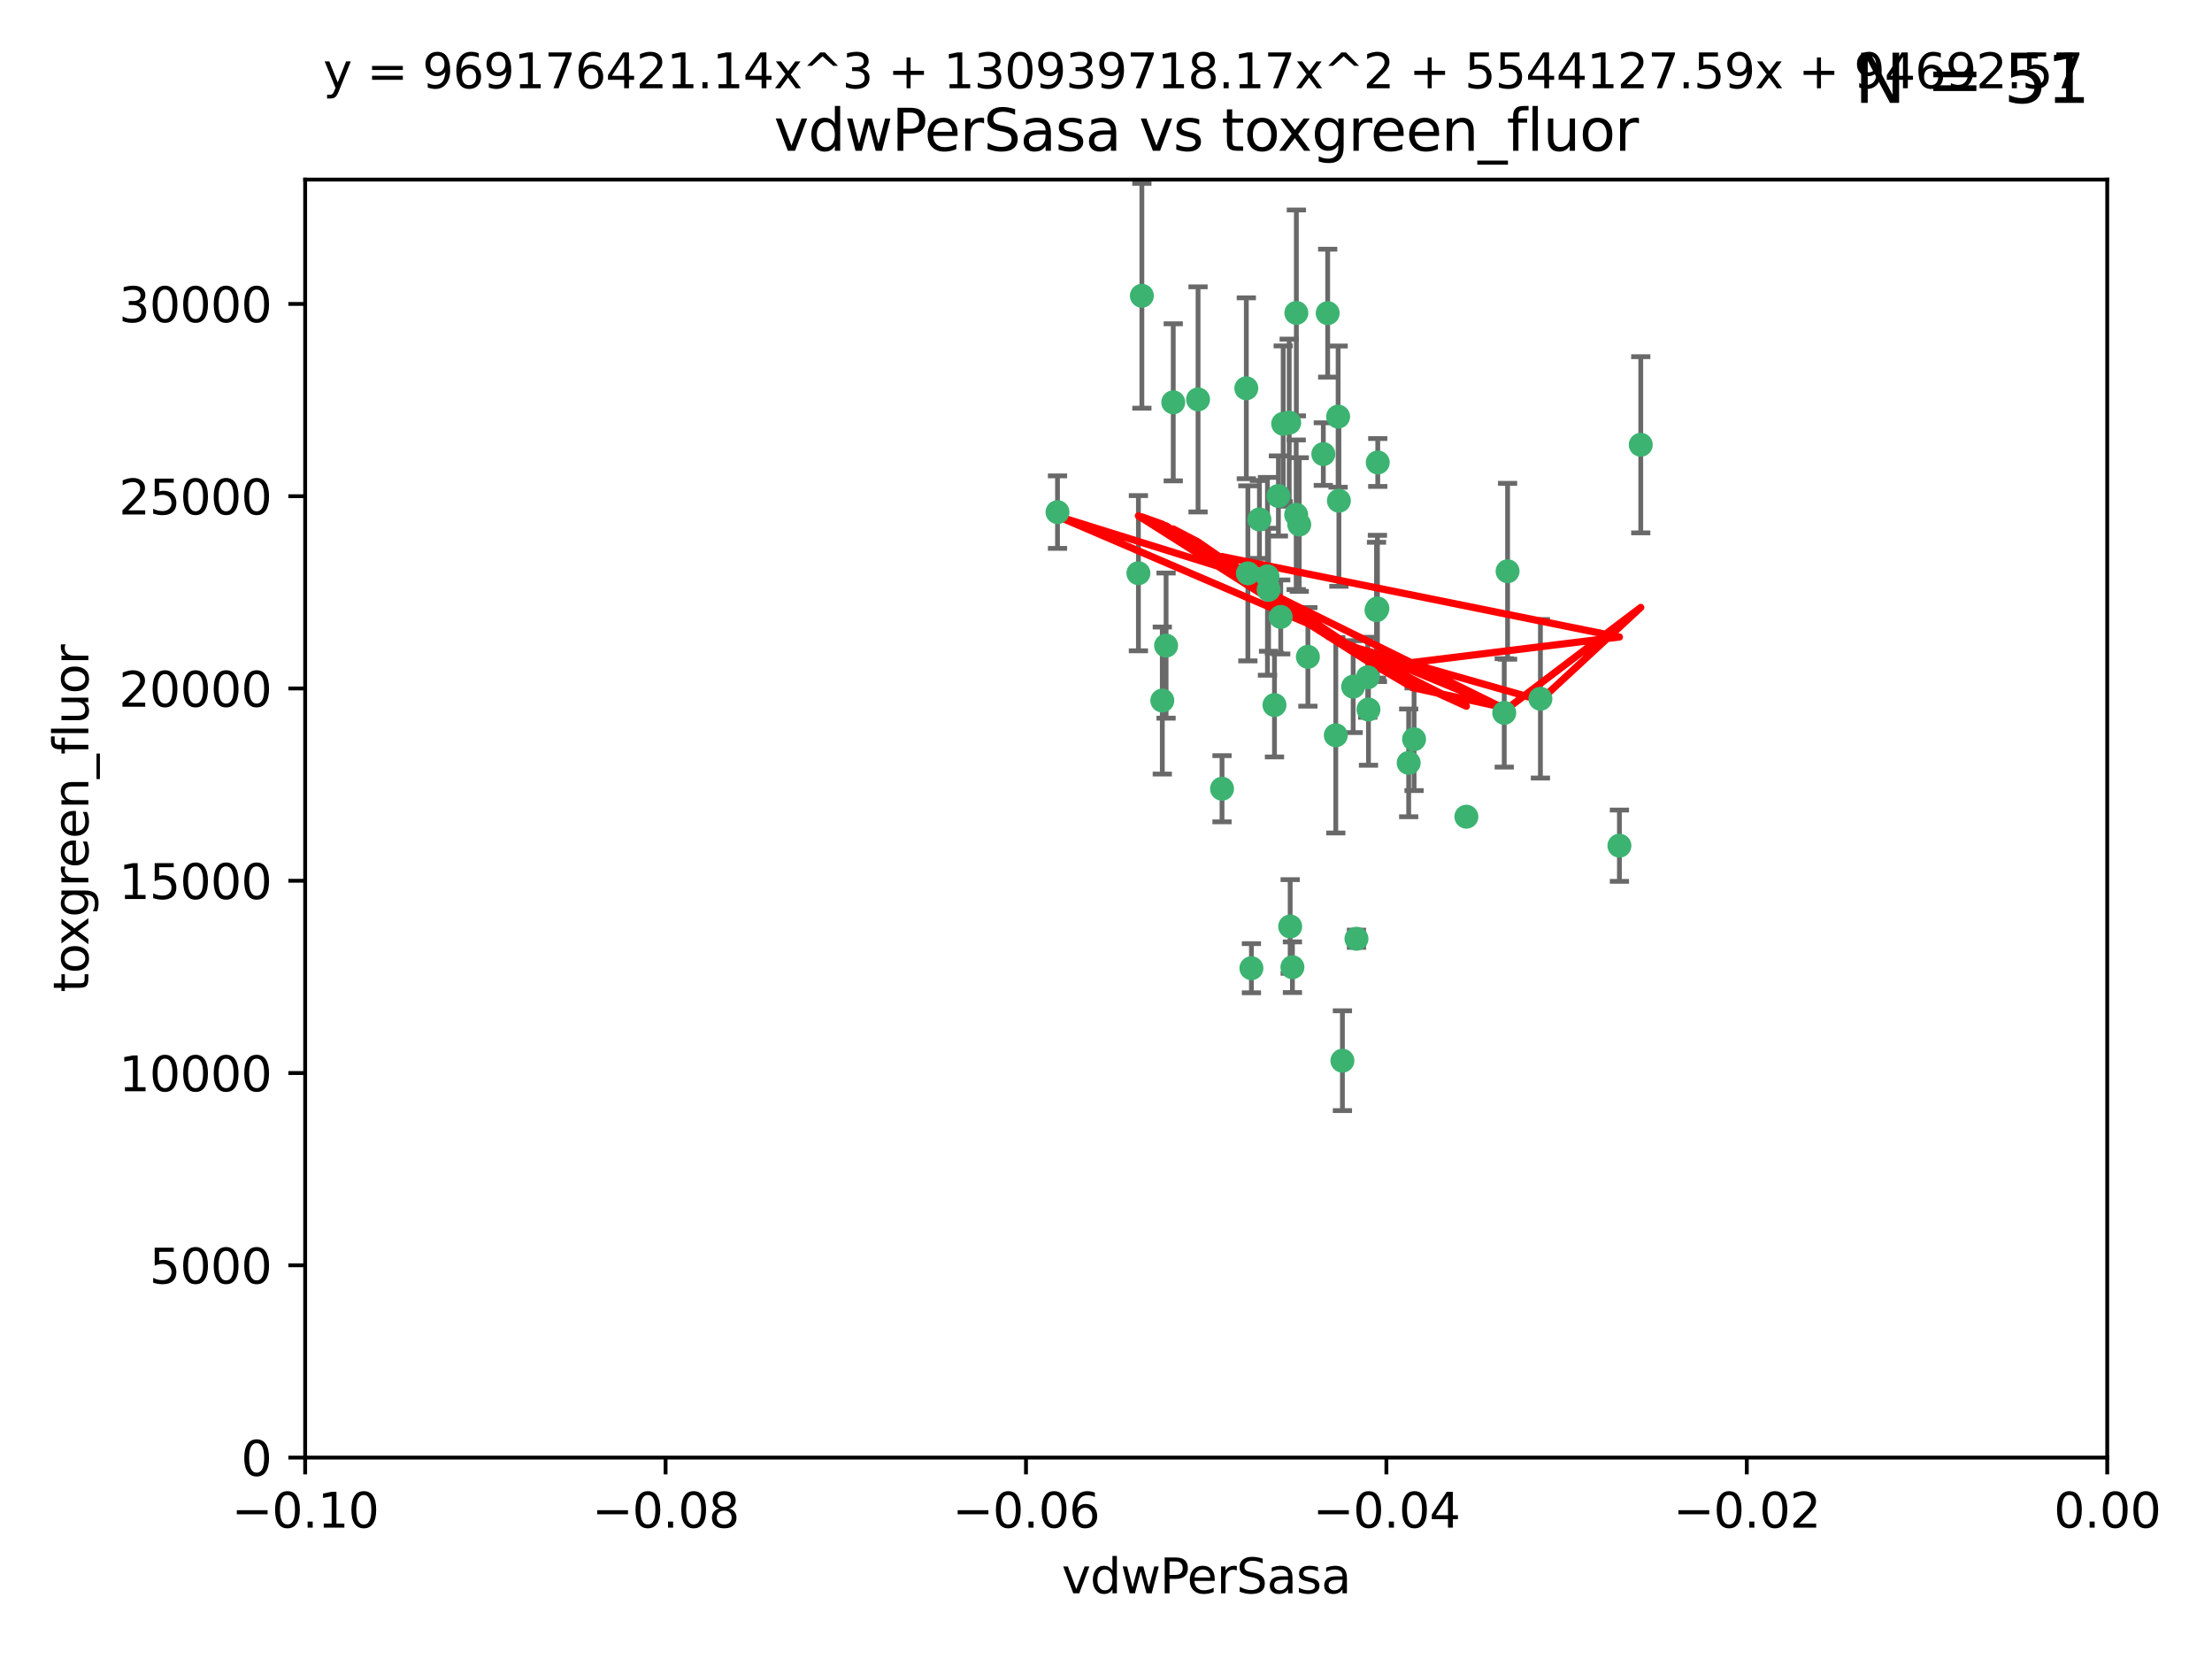 <?xml version="1.0" encoding="utf-8" standalone="no"?>
<!DOCTYPE svg PUBLIC "-//W3C//DTD SVG 1.1//EN"
  "http://www.w3.org/Graphics/SVG/1.1/DTD/svg11.dtd">
<svg xmlns:xlink="http://www.w3.org/1999/xlink" width="460.8pt" height="345.6pt" viewBox="0 0 460.8 345.6" xmlns="http://www.w3.org/2000/svg" version="1.1">
 <defs>
  <style type="text/css">*{stroke-linejoin: round; stroke-linecap: butt}</style>
 </defs>
 <g id="figure_1">
  <g id="patch_1">
   <path d="M 0 345.6 
L 460.8 345.6 
L 460.8 0 
L 0 0 
z
" style="fill: #ffffff"/>
  </g>
  <g id="axes_1">
   <g id="patch_2">
    <path d="M 63.571 303.64 
L 438.975 303.64 
L 438.975 37.411 
L 63.571 37.411 
z
" style="fill: #ffffff"/>
   </g>
   <g id="PathCollection_1">
    <defs>
     <path id="m39ad59b915" d="M 0 1.118 
C 0.297 1.118 0.581 1 0.791 0.791 
C 1 0.581 1.118 0.297 1.118 0 
C 1.118 -0.297 1 -0.581 0.791 -0.791 
C 0.581 -1 0.297 -1.118 0 -1.118 
C -0.297 -1.118 -0.581 -1 -0.791 -0.791 
C -1 -0.581 -1.118 -0.297 -1.118 0 
C -1.118 0.297 -1 0.581 -0.791 0.791 
C -0.581 1 -0.297 1.118 0 1.118 
z
" style="stroke: #3cb371"/>
    </defs>
    <g clip-path="url(#pb2c91a3220)">
     <use xlink:href="#m39ad59b915" x="266.318" y="103.319" style="fill: #3cb371; stroke: #3cb371"/>
     <use xlink:href="#m39ad59b915" x="270.055" y="65.184" style="fill: #3cb371; stroke: #3cb371"/>
     <use xlink:href="#m39ad59b915" x="242.916" y="134.491" style="fill: #3cb371; stroke: #3cb371"/>
     <use xlink:href="#m39ad59b915" x="286.941" y="126.749" style="fill: #3cb371; stroke: #3cb371"/>
     <use xlink:href="#m39ad59b915" x="270.654" y="109.268" style="fill: #3cb371; stroke: #3cb371"/>
     <use xlink:href="#m39ad59b915" x="249.576" y="83.201" style="fill: #3cb371; stroke: #3cb371"/>
     <use xlink:href="#m39ad59b915" x="244.41" y="83.811" style="fill: #3cb371; stroke: #3cb371"/>
     <use xlink:href="#m39ad59b915" x="267.313" y="88.286" style="fill: #3cb371; stroke: #3cb371"/>
     <use xlink:href="#m39ad59b915" x="281.888" y="143.039" style="fill: #3cb371; stroke: #3cb371"/>
     <use xlink:href="#m39ad59b915" x="264.266" y="122.859" style="fill: #3cb371; stroke: #3cb371"/>
     <use xlink:href="#m39ad59b915" x="264.035" y="120.054" style="fill: #3cb371; stroke: #3cb371"/>
     <use xlink:href="#m39ad59b915" x="262.362" y="108.214" style="fill: #3cb371; stroke: #3cb371"/>
     <use xlink:href="#m39ad59b915" x="278.917" y="104.315" style="fill: #3cb371; stroke: #3cb371"/>
     <use xlink:href="#m39ad59b915" x="237.873" y="61.614" style="fill: #3cb371; stroke: #3cb371"/>
     <use xlink:href="#m39ad59b915" x="242.128" y="145.935" style="fill: #3cb371; stroke: #3cb371"/>
     <use xlink:href="#m39ad59b915" x="268.562" y="88.045" style="fill: #3cb371; stroke: #3cb371"/>
     <use xlink:href="#m39ad59b915" x="259.632" y="80.887" style="fill: #3cb371; stroke: #3cb371"/>
     <use xlink:href="#m39ad59b915" x="259.956" y="119.44" style="fill: #3cb371; stroke: #3cb371"/>
     <use xlink:href="#m39ad59b915" x="275.671" y="94.593" style="fill: #3cb371; stroke: #3cb371"/>
     <use xlink:href="#m39ad59b915" x="220.297" y="106.684" style="fill: #3cb371; stroke: #3cb371"/>
     <use xlink:href="#m39ad59b915" x="260.693" y="201.695" style="fill: #3cb371; stroke: #3cb371"/>
     <use xlink:href="#m39ad59b915" x="278.755" y="86.787" style="fill: #3cb371; stroke: #3cb371"/>
     <use xlink:href="#m39ad59b915" x="287.011" y="96.341" style="fill: #3cb371; stroke: #3cb371"/>
     <use xlink:href="#m39ad59b915" x="237.152" y="119.409" style="fill: #3cb371; stroke: #3cb371"/>
     <use xlink:href="#m39ad59b915" x="276.581" y="65.233" style="fill: #3cb371; stroke: #3cb371"/>
     <use xlink:href="#m39ad59b915" x="265.497" y="146.874" style="fill: #3cb371; stroke: #3cb371"/>
     <use xlink:href="#m39ad59b915" x="269.235" y="201.487" style="fill: #3cb371; stroke: #3cb371"/>
     <use xlink:href="#m39ad59b915" x="272.46" y="136.835" style="fill: #3cb371; stroke: #3cb371"/>
     <use xlink:href="#m39ad59b915" x="270.023" y="107.234" style="fill: #3cb371; stroke: #3cb371"/>
     <use xlink:href="#m39ad59b915" x="293.454" y="158.921" style="fill: #3cb371; stroke: #3cb371"/>
     <use xlink:href="#m39ad59b915" x="284.928" y="141.091" style="fill: #3cb371; stroke: #3cb371"/>
     <use xlink:href="#m39ad59b915" x="286.752" y="127.107" style="fill: #3cb371; stroke: #3cb371"/>
     <use xlink:href="#m39ad59b915" x="337.354" y="176.169" style="fill: #3cb371; stroke: #3cb371"/>
     <use xlink:href="#m39ad59b915" x="254.569" y="164.309" style="fill: #3cb371; stroke: #3cb371"/>
     <use xlink:href="#m39ad59b915" x="268.767" y="193.002" style="fill: #3cb371; stroke: #3cb371"/>
     <use xlink:href="#m39ad59b915" x="266.799" y="128.518" style="fill: #3cb371; stroke: #3cb371"/>
     <use xlink:href="#m39ad59b915" x="313.361" y="148.507" style="fill: #3cb371; stroke: #3cb371"/>
     <use xlink:href="#m39ad59b915" x="278.272" y="153.171" style="fill: #3cb371; stroke: #3cb371"/>
     <use xlink:href="#m39ad59b915" x="282.577" y="195.558" style="fill: #3cb371; stroke: #3cb371"/>
     <use xlink:href="#m39ad59b915" x="285.076" y="147.801" style="fill: #3cb371; stroke: #3cb371"/>
     <use xlink:href="#m39ad59b915" x="305.473" y="170.133" style="fill: #3cb371; stroke: #3cb371"/>
     <use xlink:href="#m39ad59b915" x="279.65" y="220.964" style="fill: #3cb371; stroke: #3cb371"/>
     <use xlink:href="#m39ad59b915" x="320.897" y="145.567" style="fill: #3cb371; stroke: #3cb371"/>
     <use xlink:href="#m39ad59b915" x="341.801" y="92.655" style="fill: #3cb371; stroke: #3cb371"/>
     <use xlink:href="#m39ad59b915" x="314.057" y="119.004" style="fill: #3cb371; stroke: #3cb371"/>
     <use xlink:href="#m39ad59b915" x="294.577" y="153.996" style="fill: #3cb371; stroke: #3cb371"/>
    </g>
   </g>
   <g id="matplotlib.axis_1">
    <g id="xtick_1">
     <g id="line2d_1">
      <defs>
       <path id="m19155300fd" d="M 0 0 
L 0 3.5 
" style="stroke: #000000; stroke-width: 0.8"/>
      </defs>
      <g>
       <use xlink:href="#m19155300fd" x="63.571" y="303.64" style="stroke: #000000; stroke-width: 0.8"/>
      </g>
     </g>
     <g id="text_1">
      <!-- −0.10 -->
      <g transform="translate(48.249 318.238)scale(0.1 -0.1)">
       <defs>
        <path id="DejaVuSans-2212" d="M 678 2272 
L 4684 2272 
L 4684 1741 
L 678 1741 
L 678 2272 
z
" transform="scale(0.016)"/>
        <path id="DejaVuSans-30" d="M 2034 4250 
Q 1547 4250 1301 3770 
Q 1056 3291 1056 2328 
Q 1056 1369 1301 889 
Q 1547 409 2034 409 
Q 2525 409 2770 889 
Q 3016 1369 3016 2328 
Q 3016 3291 2770 3770 
Q 2525 4250 2034 4250 
z
M 2034 4750 
Q 2819 4750 3233 4129 
Q 3647 3509 3647 2328 
Q 3647 1150 3233 529 
Q 2819 -91 2034 -91 
Q 1250 -91 836 529 
Q 422 1150 422 2328 
Q 422 3509 836 4129 
Q 1250 4750 2034 4750 
z
" transform="scale(0.016)"/>
        <path id="DejaVuSans-2e" d="M 684 794 
L 1344 794 
L 1344 0 
L 684 0 
L 684 794 
z
" transform="scale(0.016)"/>
        <path id="DejaVuSans-31" d="M 794 531 
L 1825 531 
L 1825 4091 
L 703 3866 
L 703 4441 
L 1819 4666 
L 2450 4666 
L 2450 531 
L 3481 531 
L 3481 0 
L 794 0 
L 794 531 
z
" transform="scale(0.016)"/>
       </defs>
       <use xlink:href="#DejaVuSans-2212"/>
       <use xlink:href="#DejaVuSans-30" x="83.789"/>
       <use xlink:href="#DejaVuSans-2e" x="147.412"/>
       <use xlink:href="#DejaVuSans-31" x="179.199"/>
       <use xlink:href="#DejaVuSans-30" x="242.822"/>
      </g>
     </g>
    </g>
    <g id="xtick_2">
     <g id="line2d_2">
      <g>
       <use xlink:href="#m19155300fd" x="138.652" y="303.64" style="stroke: #000000; stroke-width: 0.8"/>
      </g>
     </g>
     <g id="text_2">
      <!-- −0.08 -->
      <g transform="translate(123.329 318.238)scale(0.1 -0.1)">
       <defs>
        <path id="DejaVuSans-38" d="M 2034 2216 
Q 1584 2216 1326 1975 
Q 1069 1734 1069 1313 
Q 1069 891 1326 650 
Q 1584 409 2034 409 
Q 2484 409 2743 651 
Q 3003 894 3003 1313 
Q 3003 1734 2745 1975 
Q 2488 2216 2034 2216 
z
M 1403 2484 
Q 997 2584 770 2862 
Q 544 3141 544 3541 
Q 544 4100 942 4425 
Q 1341 4750 2034 4750 
Q 2731 4750 3128 4425 
Q 3525 4100 3525 3541 
Q 3525 3141 3298 2862 
Q 3072 2584 2669 2484 
Q 3125 2378 3379 2068 
Q 3634 1759 3634 1313 
Q 3634 634 3220 271 
Q 2806 -91 2034 -91 
Q 1263 -91 848 271 
Q 434 634 434 1313 
Q 434 1759 690 2068 
Q 947 2378 1403 2484 
z
M 1172 3481 
Q 1172 3119 1398 2916 
Q 1625 2713 2034 2713 
Q 2441 2713 2670 2916 
Q 2900 3119 2900 3481 
Q 2900 3844 2670 4047 
Q 2441 4250 2034 4250 
Q 1625 4250 1398 4047 
Q 1172 3844 1172 3481 
z
" transform="scale(0.016)"/>
       </defs>
       <use xlink:href="#DejaVuSans-2212"/>
       <use xlink:href="#DejaVuSans-30" x="83.789"/>
       <use xlink:href="#DejaVuSans-2e" x="147.412"/>
       <use xlink:href="#DejaVuSans-30" x="179.199"/>
       <use xlink:href="#DejaVuSans-38" x="242.822"/>
      </g>
     </g>
    </g>
    <g id="xtick_3">
     <g id="line2d_3">
      <g>
       <use xlink:href="#m19155300fd" x="213.733" y="303.64" style="stroke: #000000; stroke-width: 0.8"/>
      </g>
     </g>
     <g id="text_3">
      <!-- −0.06 -->
      <g transform="translate(198.41 318.238)scale(0.1 -0.1)">
       <defs>
        <path id="DejaVuSans-36" d="M 2113 2584 
Q 1688 2584 1439 2293 
Q 1191 2003 1191 1497 
Q 1191 994 1439 701 
Q 1688 409 2113 409 
Q 2538 409 2786 701 
Q 3034 994 3034 1497 
Q 3034 2003 2786 2293 
Q 2538 2584 2113 2584 
z
M 3366 4563 
L 3366 3988 
Q 3128 4100 2886 4159 
Q 2644 4219 2406 4219 
Q 1781 4219 1451 3797 
Q 1122 3375 1075 2522 
Q 1259 2794 1537 2939 
Q 1816 3084 2150 3084 
Q 2853 3084 3261 2657 
Q 3669 2231 3669 1497 
Q 3669 778 3244 343 
Q 2819 -91 2113 -91 
Q 1303 -91 875 529 
Q 447 1150 447 2328 
Q 447 3434 972 4092 
Q 1497 4750 2381 4750 
Q 2619 4750 2861 4703 
Q 3103 4656 3366 4563 
z
" transform="scale(0.016)"/>
       </defs>
       <use xlink:href="#DejaVuSans-2212"/>
       <use xlink:href="#DejaVuSans-30" x="83.789"/>
       <use xlink:href="#DejaVuSans-2e" x="147.412"/>
       <use xlink:href="#DejaVuSans-30" x="179.199"/>
       <use xlink:href="#DejaVuSans-36" x="242.822"/>
      </g>
     </g>
    </g>
    <g id="xtick_4">
     <g id="line2d_4">
      <g>
       <use xlink:href="#m19155300fd" x="288.813" y="303.64" style="stroke: #000000; stroke-width: 0.8"/>
      </g>
     </g>
     <g id="text_4">
      <!-- −0.04 -->
      <g transform="translate(273.491 318.238)scale(0.1 -0.1)">
       <defs>
        <path id="DejaVuSans-34" d="M 2419 4116 
L 825 1625 
L 2419 1625 
L 2419 4116 
z
M 2253 4666 
L 3047 4666 
L 3047 1625 
L 3713 1625 
L 3713 1100 
L 3047 1100 
L 3047 0 
L 2419 0 
L 2419 1100 
L 313 1100 
L 313 1709 
L 2253 4666 
z
" transform="scale(0.016)"/>
       </defs>
       <use xlink:href="#DejaVuSans-2212"/>
       <use xlink:href="#DejaVuSans-30" x="83.789"/>
       <use xlink:href="#DejaVuSans-2e" x="147.412"/>
       <use xlink:href="#DejaVuSans-30" x="179.199"/>
       <use xlink:href="#DejaVuSans-34" x="242.822"/>
      </g>
     </g>
    </g>
    <g id="xtick_5">
     <g id="line2d_5">
      <g>
       <use xlink:href="#m19155300fd" x="363.894" y="303.64" style="stroke: #000000; stroke-width: 0.8"/>
      </g>
     </g>
     <g id="text_5">
      <!-- −0.02 -->
      <g transform="translate(348.572 318.238)scale(0.1 -0.1)">
       <defs>
        <path id="DejaVuSans-32" d="M 1228 531 
L 3431 531 
L 3431 0 
L 469 0 
L 469 531 
Q 828 903 1448 1529 
Q 2069 2156 2228 2338 
Q 2531 2678 2651 2914 
Q 2772 3150 2772 3378 
Q 2772 3750 2511 3984 
Q 2250 4219 1831 4219 
Q 1534 4219 1204 4116 
Q 875 4013 500 3803 
L 500 4441 
Q 881 4594 1212 4672 
Q 1544 4750 1819 4750 
Q 2544 4750 2975 4387 
Q 3406 4025 3406 3419 
Q 3406 3131 3298 2873 
Q 3191 2616 2906 2266 
Q 2828 2175 2409 1742 
Q 1991 1309 1228 531 
z
" transform="scale(0.016)"/>
       </defs>
       <use xlink:href="#DejaVuSans-2212"/>
       <use xlink:href="#DejaVuSans-30" x="83.789"/>
       <use xlink:href="#DejaVuSans-2e" x="147.412"/>
       <use xlink:href="#DejaVuSans-30" x="179.199"/>
       <use xlink:href="#DejaVuSans-32" x="242.822"/>
      </g>
     </g>
    </g>
    <g id="xtick_6">
     <g id="line2d_6">
      <g>
       <use xlink:href="#m19155300fd" x="438.975" y="303.64" style="stroke: #000000; stroke-width: 0.8"/>
      </g>
     </g>
     <g id="text_6">
      <!-- 0.00 -->
      <g transform="translate(427.842 318.238)scale(0.1 -0.1)">
       <use xlink:href="#DejaVuSans-30"/>
       <use xlink:href="#DejaVuSans-2e" x="63.623"/>
       <use xlink:href="#DejaVuSans-30" x="95.41"/>
       <use xlink:href="#DejaVuSans-30" x="159.033"/>
      </g>
     </g>
    </g>
    <g id="text_7">
     <!-- vdwPerSasa -->
     <g transform="translate(221.178 331.917)scale(0.1 -0.1)">
      <defs>
       <path id="DejaVuSans-76" d="M 191 3500 
L 800 3500 
L 1894 563 
L 2988 3500 
L 3597 3500 
L 2284 0 
L 1503 0 
L 191 3500 
z
" transform="scale(0.016)"/>
       <path id="DejaVuSans-64" d="M 2906 2969 
L 2906 4863 
L 3481 4863 
L 3481 0 
L 2906 0 
L 2906 525 
Q 2725 213 2448 61 
Q 2172 -91 1784 -91 
Q 1150 -91 751 415 
Q 353 922 353 1747 
Q 353 2572 751 3078 
Q 1150 3584 1784 3584 
Q 2172 3584 2448 3432 
Q 2725 3281 2906 2969 
z
M 947 1747 
Q 947 1113 1208 752 
Q 1469 391 1925 391 
Q 2381 391 2643 752 
Q 2906 1113 2906 1747 
Q 2906 2381 2643 2742 
Q 2381 3103 1925 3103 
Q 1469 3103 1208 2742 
Q 947 2381 947 1747 
z
" transform="scale(0.016)"/>
       <path id="DejaVuSans-77" d="M 269 3500 
L 844 3500 
L 1563 769 
L 2278 3500 
L 2956 3500 
L 3675 769 
L 4391 3500 
L 4966 3500 
L 4050 0 
L 3372 0 
L 2619 2869 
L 1863 0 
L 1184 0 
L 269 3500 
z
" transform="scale(0.016)"/>
       <path id="DejaVuSans-50" d="M 1259 4147 
L 1259 2394 
L 2053 2394 
Q 2494 2394 2734 2622 
Q 2975 2850 2975 3272 
Q 2975 3691 2734 3919 
Q 2494 4147 2053 4147 
L 1259 4147 
z
M 628 4666 
L 2053 4666 
Q 2838 4666 3239 4311 
Q 3641 3956 3641 3272 
Q 3641 2581 3239 2228 
Q 2838 1875 2053 1875 
L 1259 1875 
L 1259 0 
L 628 0 
L 628 4666 
z
" transform="scale(0.016)"/>
       <path id="DejaVuSans-65" d="M 3597 1894 
L 3597 1613 
L 953 1613 
Q 991 1019 1311 708 
Q 1631 397 2203 397 
Q 2534 397 2845 478 
Q 3156 559 3463 722 
L 3463 178 
Q 3153 47 2828 -22 
Q 2503 -91 2169 -91 
Q 1331 -91 842 396 
Q 353 884 353 1716 
Q 353 2575 817 3079 
Q 1281 3584 2069 3584 
Q 2775 3584 3186 3129 
Q 3597 2675 3597 1894 
z
M 3022 2063 
Q 3016 2534 2758 2815 
Q 2500 3097 2075 3097 
Q 1594 3097 1305 2825 
Q 1016 2553 972 2059 
L 3022 2063 
z
" transform="scale(0.016)"/>
       <path id="DejaVuSans-72" d="M 2631 2963 
Q 2534 3019 2420 3045 
Q 2306 3072 2169 3072 
Q 1681 3072 1420 2755 
Q 1159 2438 1159 1844 
L 1159 0 
L 581 0 
L 581 3500 
L 1159 3500 
L 1159 2956 
Q 1341 3275 1631 3429 
Q 1922 3584 2338 3584 
Q 2397 3584 2469 3576 
Q 2541 3569 2628 3553 
L 2631 2963 
z
" transform="scale(0.016)"/>
       <path id="DejaVuSans-53" d="M 3425 4513 
L 3425 3897 
Q 3066 4069 2747 4153 
Q 2428 4238 2131 4238 
Q 1616 4238 1336 4038 
Q 1056 3838 1056 3469 
Q 1056 3159 1242 3001 
Q 1428 2844 1947 2747 
L 2328 2669 
Q 3034 2534 3370 2195 
Q 3706 1856 3706 1288 
Q 3706 609 3251 259 
Q 2797 -91 1919 -91 
Q 1588 -91 1214 -16 
Q 841 59 441 206 
L 441 856 
Q 825 641 1194 531 
Q 1563 422 1919 422 
Q 2459 422 2753 634 
Q 3047 847 3047 1241 
Q 3047 1584 2836 1778 
Q 2625 1972 2144 2069 
L 1759 2144 
Q 1053 2284 737 2584 
Q 422 2884 422 3419 
Q 422 4038 858 4394 
Q 1294 4750 2059 4750 
Q 2388 4750 2728 4690 
Q 3069 4631 3425 4513 
z
" transform="scale(0.016)"/>
       <path id="DejaVuSans-61" d="M 2194 1759 
Q 1497 1759 1228 1600 
Q 959 1441 959 1056 
Q 959 750 1161 570 
Q 1363 391 1709 391 
Q 2188 391 2477 730 
Q 2766 1069 2766 1631 
L 2766 1759 
L 2194 1759 
z
M 3341 1997 
L 3341 0 
L 2766 0 
L 2766 531 
Q 2569 213 2275 61 
Q 1981 -91 1556 -91 
Q 1019 -91 701 211 
Q 384 513 384 1019 
Q 384 1609 779 1909 
Q 1175 2209 1959 2209 
L 2766 2209 
L 2766 2266 
Q 2766 2663 2505 2880 
Q 2244 3097 1772 3097 
Q 1472 3097 1187 3025 
Q 903 2953 641 2809 
L 641 3341 
Q 956 3463 1253 3523 
Q 1550 3584 1831 3584 
Q 2591 3584 2966 3190 
Q 3341 2797 3341 1997 
z
" transform="scale(0.016)"/>
       <path id="DejaVuSans-73" d="M 2834 3397 
L 2834 2853 
Q 2591 2978 2328 3040 
Q 2066 3103 1784 3103 
Q 1356 3103 1142 2972 
Q 928 2841 928 2578 
Q 928 2378 1081 2264 
Q 1234 2150 1697 2047 
L 1894 2003 
Q 2506 1872 2764 1633 
Q 3022 1394 3022 966 
Q 3022 478 2636 193 
Q 2250 -91 1575 -91 
Q 1294 -91 989 -36 
Q 684 19 347 128 
L 347 722 
Q 666 556 975 473 
Q 1284 391 1588 391 
Q 1994 391 2212 530 
Q 2431 669 2431 922 
Q 2431 1156 2273 1281 
Q 2116 1406 1581 1522 
L 1381 1569 
Q 847 1681 609 1914 
Q 372 2147 372 2553 
Q 372 3047 722 3315 
Q 1072 3584 1716 3584 
Q 2034 3584 2315 3537 
Q 2597 3491 2834 3397 
z
" transform="scale(0.016)"/>
      </defs>
      <use xlink:href="#DejaVuSans-76"/>
      <use xlink:href="#DejaVuSans-64" x="59.18"/>
      <use xlink:href="#DejaVuSans-77" x="122.656"/>
      <use xlink:href="#DejaVuSans-50" x="204.443"/>
      <use xlink:href="#DejaVuSans-65" x="261.121"/>
      <use xlink:href="#DejaVuSans-72" x="322.645"/>
      <use xlink:href="#DejaVuSans-53" x="363.758"/>
      <use xlink:href="#DejaVuSans-61" x="427.234"/>
      <use xlink:href="#DejaVuSans-73" x="488.514"/>
      <use xlink:href="#DejaVuSans-61" x="540.613"/>
     </g>
    </g>
   </g>
   <g id="matplotlib.axis_2">
    <g id="ytick_1">
     <g id="line2d_7">
      <defs>
       <path id="md9c9ae0cf4" d="M 0 0 
L -3.5 0 
" style="stroke: #000000; stroke-width: 0.8"/>
      </defs>
      <g>
       <use xlink:href="#md9c9ae0cf4" x="63.571" y="303.64" style="stroke: #000000; stroke-width: 0.8"/>
      </g>
     </g>
     <g id="text_8">
      <!-- 0 -->
      <g transform="translate(50.209 307.439)scale(0.1 -0.1)">
       <use xlink:href="#DejaVuSans-30"/>
      </g>
     </g>
    </g>
    <g id="ytick_2">
     <g id="line2d_8">
      <g>
       <use xlink:href="#md9c9ae0cf4" x="63.571" y="263.586" style="stroke: #000000; stroke-width: 0.8"/>
      </g>
     </g>
     <g id="text_9">
      <!-- 5000 -->
      <g transform="translate(31.121 267.385)scale(0.1 -0.1)">
       <defs>
        <path id="DejaVuSans-35" d="M 691 4666 
L 3169 4666 
L 3169 4134 
L 1269 4134 
L 1269 2991 
Q 1406 3038 1543 3061 
Q 1681 3084 1819 3084 
Q 2600 3084 3056 2656 
Q 3513 2228 3513 1497 
Q 3513 744 3044 326 
Q 2575 -91 1722 -91 
Q 1428 -91 1123 -41 
Q 819 9 494 109 
L 494 744 
Q 775 591 1075 516 
Q 1375 441 1709 441 
Q 2250 441 2565 725 
Q 2881 1009 2881 1497 
Q 2881 1984 2565 2268 
Q 2250 2553 1709 2553 
Q 1456 2553 1204 2497 
Q 953 2441 691 2322 
L 691 4666 
z
" transform="scale(0.016)"/>
       </defs>
       <use xlink:href="#DejaVuSans-35"/>
       <use xlink:href="#DejaVuSans-30" x="63.623"/>
       <use xlink:href="#DejaVuSans-30" x="127.246"/>
       <use xlink:href="#DejaVuSans-30" x="190.869"/>
      </g>
     </g>
    </g>
    <g id="ytick_3">
     <g id="line2d_9">
      <g>
       <use xlink:href="#md9c9ae0cf4" x="63.571" y="223.532" style="stroke: #000000; stroke-width: 0.8"/>
      </g>
     </g>
     <g id="text_10">
      <!-- 10000 -->
      <g transform="translate(24.759 227.331)scale(0.1 -0.1)">
       <use xlink:href="#DejaVuSans-31"/>
       <use xlink:href="#DejaVuSans-30" x="63.623"/>
       <use xlink:href="#DejaVuSans-30" x="127.246"/>
       <use xlink:href="#DejaVuSans-30" x="190.869"/>
       <use xlink:href="#DejaVuSans-30" x="254.492"/>
      </g>
     </g>
    </g>
    <g id="ytick_4">
     <g id="line2d_10">
      <g>
       <use xlink:href="#md9c9ae0cf4" x="63.571" y="183.478" style="stroke: #000000; stroke-width: 0.8"/>
      </g>
     </g>
     <g id="text_11">
      <!-- 15000 -->
      <g transform="translate(24.759 187.278)scale(0.1 -0.1)">
       <use xlink:href="#DejaVuSans-31"/>
       <use xlink:href="#DejaVuSans-35" x="63.623"/>
       <use xlink:href="#DejaVuSans-30" x="127.246"/>
       <use xlink:href="#DejaVuSans-30" x="190.869"/>
       <use xlink:href="#DejaVuSans-30" x="254.492"/>
      </g>
     </g>
    </g>
    <g id="ytick_5">
     <g id="line2d_11">
      <g>
       <use xlink:href="#md9c9ae0cf4" x="63.571" y="143.424" style="stroke: #000000; stroke-width: 0.8"/>
      </g>
     </g>
     <g id="text_12">
      <!-- 20000 -->
      <g transform="translate(24.759 147.224)scale(0.1 -0.1)">
       <use xlink:href="#DejaVuSans-32"/>
       <use xlink:href="#DejaVuSans-30" x="63.623"/>
       <use xlink:href="#DejaVuSans-30" x="127.246"/>
       <use xlink:href="#DejaVuSans-30" x="190.869"/>
       <use xlink:href="#DejaVuSans-30" x="254.492"/>
      </g>
     </g>
    </g>
    <g id="ytick_6">
     <g id="line2d_12">
      <g>
       <use xlink:href="#md9c9ae0cf4" x="63.571" y="103.371" style="stroke: #000000; stroke-width: 0.8"/>
      </g>
     </g>
     <g id="text_13">
      <!-- 25000 -->
      <g transform="translate(24.759 107.17)scale(0.1 -0.1)">
       <use xlink:href="#DejaVuSans-32"/>
       <use xlink:href="#DejaVuSans-35" x="63.623"/>
       <use xlink:href="#DejaVuSans-30" x="127.246"/>
       <use xlink:href="#DejaVuSans-30" x="190.869"/>
       <use xlink:href="#DejaVuSans-30" x="254.492"/>
      </g>
     </g>
    </g>
    <g id="ytick_7">
     <g id="line2d_13">
      <g>
       <use xlink:href="#md9c9ae0cf4" x="63.571" y="63.317" style="stroke: #000000; stroke-width: 0.8"/>
      </g>
     </g>
     <g id="text_14">
      <!-- 30000 -->
      <g transform="translate(24.759 67.116)scale(0.1 -0.1)">
       <defs>
        <path id="DejaVuSans-33" d="M 2597 2516 
Q 3050 2419 3304 2112 
Q 3559 1806 3559 1356 
Q 3559 666 3084 287 
Q 2609 -91 1734 -91 
Q 1441 -91 1130 -33 
Q 819 25 488 141 
L 488 750 
Q 750 597 1062 519 
Q 1375 441 1716 441 
Q 2309 441 2620 675 
Q 2931 909 2931 1356 
Q 2931 1769 2642 2001 
Q 2353 2234 1838 2234 
L 1294 2234 
L 1294 2753 
L 1863 2753 
Q 2328 2753 2575 2939 
Q 2822 3125 2822 3475 
Q 2822 3834 2567 4026 
Q 2313 4219 1838 4219 
Q 1578 4219 1281 4162 
Q 984 4106 628 3988 
L 628 4550 
Q 988 4650 1302 4700 
Q 1616 4750 1894 4750 
Q 2613 4750 3031 4423 
Q 3450 4097 3450 3541 
Q 3450 3153 3228 2886 
Q 3006 2619 2597 2516 
z
" transform="scale(0.016)"/>
       </defs>
       <use xlink:href="#DejaVuSans-33"/>
       <use xlink:href="#DejaVuSans-30" x="63.623"/>
       <use xlink:href="#DejaVuSans-30" x="127.246"/>
       <use xlink:href="#DejaVuSans-30" x="190.869"/>
       <use xlink:href="#DejaVuSans-30" x="254.492"/>
      </g>
     </g>
    </g>
    <g id="text_15">
     <!-- toxgreen_fluor -->
     <g transform="translate(18.401 206.72)rotate(-90)scale(0.1 -0.1)">
      <defs>
       <path id="DejaVuSans-74" d="M 1172 4494 
L 1172 3500 
L 2356 3500 
L 2356 3053 
L 1172 3053 
L 1172 1153 
Q 1172 725 1289 603 
Q 1406 481 1766 481 
L 2356 481 
L 2356 0 
L 1766 0 
Q 1100 0 847 248 
Q 594 497 594 1153 
L 594 3053 
L 172 3053 
L 172 3500 
L 594 3500 
L 594 4494 
L 1172 4494 
z
" transform="scale(0.016)"/>
       <path id="DejaVuSans-6f" d="M 1959 3097 
Q 1497 3097 1228 2736 
Q 959 2375 959 1747 
Q 959 1119 1226 758 
Q 1494 397 1959 397 
Q 2419 397 2687 759 
Q 2956 1122 2956 1747 
Q 2956 2369 2687 2733 
Q 2419 3097 1959 3097 
z
M 1959 3584 
Q 2709 3584 3137 3096 
Q 3566 2609 3566 1747 
Q 3566 888 3137 398 
Q 2709 -91 1959 -91 
Q 1206 -91 779 398 
Q 353 888 353 1747 
Q 353 2609 779 3096 
Q 1206 3584 1959 3584 
z
" transform="scale(0.016)"/>
       <path id="DejaVuSans-78" d="M 3513 3500 
L 2247 1797 
L 3578 0 
L 2900 0 
L 1881 1375 
L 863 0 
L 184 0 
L 1544 1831 
L 300 3500 
L 978 3500 
L 1906 2253 
L 2834 3500 
L 3513 3500 
z
" transform="scale(0.016)"/>
       <path id="DejaVuSans-67" d="M 2906 1791 
Q 2906 2416 2648 2759 
Q 2391 3103 1925 3103 
Q 1463 3103 1205 2759 
Q 947 2416 947 1791 
Q 947 1169 1205 825 
Q 1463 481 1925 481 
Q 2391 481 2648 825 
Q 2906 1169 2906 1791 
z
M 3481 434 
Q 3481 -459 3084 -895 
Q 2688 -1331 1869 -1331 
Q 1566 -1331 1297 -1286 
Q 1028 -1241 775 -1147 
L 775 -588 
Q 1028 -725 1275 -790 
Q 1522 -856 1778 -856 
Q 2344 -856 2625 -561 
Q 2906 -266 2906 331 
L 2906 616 
Q 2728 306 2450 153 
Q 2172 0 1784 0 
Q 1141 0 747 490 
Q 353 981 353 1791 
Q 353 2603 747 3093 
Q 1141 3584 1784 3584 
Q 2172 3584 2450 3431 
Q 2728 3278 2906 2969 
L 2906 3500 
L 3481 3500 
L 3481 434 
z
" transform="scale(0.016)"/>
       <path id="DejaVuSans-6e" d="M 3513 2113 
L 3513 0 
L 2938 0 
L 2938 2094 
Q 2938 2591 2744 2837 
Q 2550 3084 2163 3084 
Q 1697 3084 1428 2787 
Q 1159 2491 1159 1978 
L 1159 0 
L 581 0 
L 581 3500 
L 1159 3500 
L 1159 2956 
Q 1366 3272 1645 3428 
Q 1925 3584 2291 3584 
Q 2894 3584 3203 3211 
Q 3513 2838 3513 2113 
z
" transform="scale(0.016)"/>
       <path id="DejaVuSans-5f" d="M 3263 -1063 
L 3263 -1509 
L -63 -1509 
L -63 -1063 
L 3263 -1063 
z
" transform="scale(0.016)"/>
       <path id="DejaVuSans-66" d="M 2375 4863 
L 2375 4384 
L 1825 4384 
Q 1516 4384 1395 4259 
Q 1275 4134 1275 3809 
L 1275 3500 
L 2222 3500 
L 2222 3053 
L 1275 3053 
L 1275 0 
L 697 0 
L 697 3053 
L 147 3053 
L 147 3500 
L 697 3500 
L 697 3744 
Q 697 4328 969 4595 
Q 1241 4863 1831 4863 
L 2375 4863 
z
" transform="scale(0.016)"/>
       <path id="DejaVuSans-6c" d="M 603 4863 
L 1178 4863 
L 1178 0 
L 603 0 
L 603 4863 
z
" transform="scale(0.016)"/>
       <path id="DejaVuSans-75" d="M 544 1381 
L 544 3500 
L 1119 3500 
L 1119 1403 
Q 1119 906 1312 657 
Q 1506 409 1894 409 
Q 2359 409 2629 706 
Q 2900 1003 2900 1516 
L 2900 3500 
L 3475 3500 
L 3475 0 
L 2900 0 
L 2900 538 
Q 2691 219 2414 64 
Q 2138 -91 1772 -91 
Q 1169 -91 856 284 
Q 544 659 544 1381 
z
M 1991 3584 
L 1991 3584 
z
" transform="scale(0.016)"/>
      </defs>
      <use xlink:href="#DejaVuSans-74"/>
      <use xlink:href="#DejaVuSans-6f" x="39.209"/>
      <use xlink:href="#DejaVuSans-78" x="97.266"/>
      <use xlink:href="#DejaVuSans-67" x="156.445"/>
      <use xlink:href="#DejaVuSans-72" x="219.922"/>
      <use xlink:href="#DejaVuSans-65" x="258.785"/>
      <use xlink:href="#DejaVuSans-65" x="320.309"/>
      <use xlink:href="#DejaVuSans-6e" x="381.832"/>
      <use xlink:href="#DejaVuSans-5f" x="445.211"/>
      <use xlink:href="#DejaVuSans-66" x="495.211"/>
      <use xlink:href="#DejaVuSans-6c" x="530.416"/>
      <use xlink:href="#DejaVuSans-75" x="558.199"/>
      <use xlink:href="#DejaVuSans-6f" x="621.578"/>
      <use xlink:href="#DejaVuSans-72" x="682.76"/>
     </g>
    </g>
   </g>
   <g id="LineCollection_1">
    <path d="M 266.318 111.662 
L 266.318 94.976 
" clip-path="url(#pb2c91a3220)" style="fill: none; stroke: #696969"/>
    <path d="M 270.055 86.629 
L 270.055 43.739 
" clip-path="url(#pb2c91a3220)" style="fill: none; stroke: #696969"/>
    <path d="M 242.916 149.606 
L 242.916 119.375 
" clip-path="url(#pb2c91a3220)" style="fill: none; stroke: #696969"/>
    <path d="M 286.941 141.983 
L 286.941 111.515 
" clip-path="url(#pb2c91a3220)" style="fill: none; stroke: #696969"/>
    <path d="M 270.654 123.191 
L 270.654 95.346 
" clip-path="url(#pb2c91a3220)" style="fill: none; stroke: #696969"/>
    <path d="M 249.576 106.648 
L 249.576 59.753 
" clip-path="url(#pb2c91a3220)" style="fill: none; stroke: #696969"/>
    <path d="M 244.41 100.173 
L 244.41 67.45 
" clip-path="url(#pb2c91a3220)" style="fill: none; stroke: #696969"/>
    <path d="M 267.313 104.51 
L 267.313 72.063 
" clip-path="url(#pb2c91a3220)" style="fill: none; stroke: #696969"/>
    <path d="M 281.888 152.61 
L 281.888 133.468 
" clip-path="url(#pb2c91a3220)" style="fill: none; stroke: #696969"/>
    <path d="M 264.266 135.667 
L 264.266 110.051 
" clip-path="url(#pb2c91a3220)" style="fill: none; stroke: #696969"/>
    <path d="M 264.035 140.659 
L 264.035 99.45 
" clip-path="url(#pb2c91a3220)" style="fill: none; stroke: #696969"/>
    <path d="M 262.362 116.326 
L 262.362 100.101 
" clip-path="url(#pb2c91a3220)" style="fill: none; stroke: #696969"/>
    <path d="M 278.917 122.133 
L 278.917 86.497 
" clip-path="url(#pb2c91a3220)" style="fill: none; stroke: #696969"/>
    <path d="M 237.873 85.029 
L 237.873 38.199 
" clip-path="url(#pb2c91a3220)" style="fill: none; stroke: #696969"/>
    <path d="M 242.128 161.248 
L 242.128 130.622 
" clip-path="url(#pb2c91a3220)" style="fill: none; stroke: #696969"/>
    <path d="M 268.562 105.444 
L 268.562 70.646 
" clip-path="url(#pb2c91a3220)" style="fill: none; stroke: #696969"/>
    <path d="M 259.632 99.727 
L 259.632 62.047 
" clip-path="url(#pb2c91a3220)" style="fill: none; stroke: #696969"/>
    <path d="M 259.956 137.675 
L 259.956 101.206 
" clip-path="url(#pb2c91a3220)" style="fill: none; stroke: #696969"/>
    <path d="M 275.671 101.108 
L 275.671 88.078 
" clip-path="url(#pb2c91a3220)" style="fill: none; stroke: #696969"/>
    <path d="M 220.297 114.235 
L 220.297 99.134 
" clip-path="url(#pb2c91a3220)" style="fill: none; stroke: #696969"/>
    <path d="M 260.693 206.809 
L 260.693 196.58 
" clip-path="url(#pb2c91a3220)" style="fill: none; stroke: #696969"/>
    <path d="M 278.755 101.495 
L 278.755 72.08 
" clip-path="url(#pb2c91a3220)" style="fill: none; stroke: #696969"/>
    <path d="M 287.011 101.329 
L 287.011 91.353 
" clip-path="url(#pb2c91a3220)" style="fill: none; stroke: #696969"/>
    <path d="M 237.152 135.574 
L 237.152 103.243 
" clip-path="url(#pb2c91a3220)" style="fill: none; stroke: #696969"/>
    <path d="M 276.581 78.556 
L 276.581 51.911 
" clip-path="url(#pb2c91a3220)" style="fill: none; stroke: #696969"/>
    <path d="M 265.497 157.684 
L 265.497 136.065 
" clip-path="url(#pb2c91a3220)" style="fill: none; stroke: #696969"/>
    <path d="M 269.235 206.761 
L 269.235 196.213 
" clip-path="url(#pb2c91a3220)" style="fill: none; stroke: #696969"/>
    <path d="M 272.46 147.104 
L 272.46 126.566 
" clip-path="url(#pb2c91a3220)" style="fill: none; stroke: #696969"/>
    <path d="M 270.023 122.819 
L 270.023 91.649 
" clip-path="url(#pb2c91a3220)" style="fill: none; stroke: #696969"/>
    <path d="M 293.454 170.147 
L 293.454 147.694 
" clip-path="url(#pb2c91a3220)" style="fill: none; stroke: #696969"/>
    <path d="M 284.928 149.421 
L 284.928 132.76 
" clip-path="url(#pb2c91a3220)" style="fill: none; stroke: #696969"/>
    <path d="M 286.752 141.248 
L 286.752 112.967 
" clip-path="url(#pb2c91a3220)" style="fill: none; stroke: #696969"/>
    <path d="M 337.354 183.597 
L 337.354 168.741 
" clip-path="url(#pb2c91a3220)" style="fill: none; stroke: #696969"/>
    <path d="M 254.569 171.2 
L 254.569 157.418 
" clip-path="url(#pb2c91a3220)" style="fill: none; stroke: #696969"/>
    <path d="M 268.767 202.754 
L 268.767 183.249 
" clip-path="url(#pb2c91a3220)" style="fill: none; stroke: #696969"/>
    <path d="M 266.799 136.228 
L 266.799 120.808 
" clip-path="url(#pb2c91a3220)" style="fill: none; stroke: #696969"/>
    <path d="M 313.361 159.798 
L 313.361 137.216 
" clip-path="url(#pb2c91a3220)" style="fill: none; stroke: #696969"/>
    <path d="M 278.272 173.526 
L 278.272 132.815 
" clip-path="url(#pb2c91a3220)" style="fill: none; stroke: #696969"/>
    <path d="M 282.577 197.349 
L 282.577 193.767 
" clip-path="url(#pb2c91a3220)" style="fill: none; stroke: #696969"/>
    <path d="M 285.076 159.413 
L 285.076 136.19 
" clip-path="url(#pb2c91a3220)" style="fill: none; stroke: #696969"/>
    <path d="M 305.473 170.88 
L 305.473 169.387 
" clip-path="url(#pb2c91a3220)" style="fill: none; stroke: #696969"/>
    <path d="M 279.65 231.359 
L 279.65 210.569 
" clip-path="url(#pb2c91a3220)" style="fill: none; stroke: #696969"/>
    <path d="M 320.897 162.081 
L 320.897 129.053 
" clip-path="url(#pb2c91a3220)" style="fill: none; stroke: #696969"/>
    <path d="M 341.801 111.003 
L 341.801 74.306 
" clip-path="url(#pb2c91a3220)" style="fill: none; stroke: #696969"/>
    <path d="M 314.057 137.321 
L 314.057 100.688 
" clip-path="url(#pb2c91a3220)" style="fill: none; stroke: #696969"/>
    <path d="M 294.577 164.686 
L 294.577 143.305 
" clip-path="url(#pb2c91a3220)" style="fill: none; stroke: #696969"/>
   </g>
   <g id="line2d_14">
    <defs>
     <path id="ma93f9862b5" d="M 2 0 
L -2 -0 
" style="stroke: #696969"/>
    </defs>
    <g clip-path="url(#pb2c91a3220)">
     <use xlink:href="#ma93f9862b5" x="266.318" y="111.662" style="fill: #696969; stroke: #696969"/>
     <use xlink:href="#ma93f9862b5" x="270.055" y="86.629" style="fill: #696969; stroke: #696969"/>
     <use xlink:href="#ma93f9862b5" x="242.916" y="149.606" style="fill: #696969; stroke: #696969"/>
     <use xlink:href="#ma93f9862b5" x="286.941" y="141.983" style="fill: #696969; stroke: #696969"/>
     <use xlink:href="#ma93f9862b5" x="270.654" y="123.191" style="fill: #696969; stroke: #696969"/>
     <use xlink:href="#ma93f9862b5" x="249.576" y="106.648" style="fill: #696969; stroke: #696969"/>
     <use xlink:href="#ma93f9862b5" x="244.41" y="100.173" style="fill: #696969; stroke: #696969"/>
     <use xlink:href="#ma93f9862b5" x="267.313" y="104.51" style="fill: #696969; stroke: #696969"/>
     <use xlink:href="#ma93f9862b5" x="281.888" y="152.61" style="fill: #696969; stroke: #696969"/>
     <use xlink:href="#ma93f9862b5" x="264.266" y="135.667" style="fill: #696969; stroke: #696969"/>
     <use xlink:href="#ma93f9862b5" x="264.035" y="140.659" style="fill: #696969; stroke: #696969"/>
     <use xlink:href="#ma93f9862b5" x="262.362" y="116.326" style="fill: #696969; stroke: #696969"/>
     <use xlink:href="#ma93f9862b5" x="278.917" y="122.133" style="fill: #696969; stroke: #696969"/>
     <use xlink:href="#ma93f9862b5" x="237.873" y="85.029" style="fill: #696969; stroke: #696969"/>
     <use xlink:href="#ma93f9862b5" x="242.128" y="161.248" style="fill: #696969; stroke: #696969"/>
     <use xlink:href="#ma93f9862b5" x="268.562" y="105.444" style="fill: #696969; stroke: #696969"/>
     <use xlink:href="#ma93f9862b5" x="259.632" y="99.727" style="fill: #696969; stroke: #696969"/>
     <use xlink:href="#ma93f9862b5" x="259.956" y="137.675" style="fill: #696969; stroke: #696969"/>
     <use xlink:href="#ma93f9862b5" x="275.671" y="101.108" style="fill: #696969; stroke: #696969"/>
     <use xlink:href="#ma93f9862b5" x="220.297" y="114.235" style="fill: #696969; stroke: #696969"/>
     <use xlink:href="#ma93f9862b5" x="260.693" y="206.809" style="fill: #696969; stroke: #696969"/>
     <use xlink:href="#ma93f9862b5" x="278.755" y="101.495" style="fill: #696969; stroke: #696969"/>
     <use xlink:href="#ma93f9862b5" x="287.011" y="101.329" style="fill: #696969; stroke: #696969"/>
     <use xlink:href="#ma93f9862b5" x="237.152" y="135.574" style="fill: #696969; stroke: #696969"/>
     <use xlink:href="#ma93f9862b5" x="276.581" y="78.556" style="fill: #696969; stroke: #696969"/>
     <use xlink:href="#ma93f9862b5" x="265.497" y="157.684" style="fill: #696969; stroke: #696969"/>
     <use xlink:href="#ma93f9862b5" x="269.235" y="206.761" style="fill: #696969; stroke: #696969"/>
     <use xlink:href="#ma93f9862b5" x="272.46" y="147.104" style="fill: #696969; stroke: #696969"/>
     <use xlink:href="#ma93f9862b5" x="270.023" y="122.819" style="fill: #696969; stroke: #696969"/>
     <use xlink:href="#ma93f9862b5" x="293.454" y="170.147" style="fill: #696969; stroke: #696969"/>
     <use xlink:href="#ma93f9862b5" x="284.928" y="149.421" style="fill: #696969; stroke: #696969"/>
     <use xlink:href="#ma93f9862b5" x="286.752" y="141.248" style="fill: #696969; stroke: #696969"/>
     <use xlink:href="#ma93f9862b5" x="337.354" y="183.597" style="fill: #696969; stroke: #696969"/>
     <use xlink:href="#ma93f9862b5" x="254.569" y="171.2" style="fill: #696969; stroke: #696969"/>
     <use xlink:href="#ma93f9862b5" x="268.767" y="202.754" style="fill: #696969; stroke: #696969"/>
     <use xlink:href="#ma93f9862b5" x="266.799" y="136.228" style="fill: #696969; stroke: #696969"/>
     <use xlink:href="#ma93f9862b5" x="313.361" y="159.798" style="fill: #696969; stroke: #696969"/>
     <use xlink:href="#ma93f9862b5" x="278.272" y="173.526" style="fill: #696969; stroke: #696969"/>
     <use xlink:href="#ma93f9862b5" x="282.577" y="197.349" style="fill: #696969; stroke: #696969"/>
     <use xlink:href="#ma93f9862b5" x="285.076" y="159.413" style="fill: #696969; stroke: #696969"/>
     <use xlink:href="#ma93f9862b5" x="305.473" y="170.88" style="fill: #696969; stroke: #696969"/>
     <use xlink:href="#ma93f9862b5" x="279.65" y="231.359" style="fill: #696969; stroke: #696969"/>
     <use xlink:href="#ma93f9862b5" x="320.897" y="162.081" style="fill: #696969; stroke: #696969"/>
     <use xlink:href="#ma93f9862b5" x="341.801" y="111.003" style="fill: #696969; stroke: #696969"/>
     <use xlink:href="#ma93f9862b5" x="314.057" y="137.321" style="fill: #696969; stroke: #696969"/>
     <use xlink:href="#ma93f9862b5" x="294.577" y="164.686" style="fill: #696969; stroke: #696969"/>
    </g>
   </g>
   <g id="line2d_15">
    <g clip-path="url(#pb2c91a3220)">
     <use xlink:href="#ma93f9862b5" x="266.318" y="94.976" style="fill: #696969; stroke: #696969"/>
     <use xlink:href="#ma93f9862b5" x="270.055" y="43.739" style="fill: #696969; stroke: #696969"/>
     <use xlink:href="#ma93f9862b5" x="242.916" y="119.375" style="fill: #696969; stroke: #696969"/>
     <use xlink:href="#ma93f9862b5" x="286.941" y="111.515" style="fill: #696969; stroke: #696969"/>
     <use xlink:href="#ma93f9862b5" x="270.654" y="95.346" style="fill: #696969; stroke: #696969"/>
     <use xlink:href="#ma93f9862b5" x="249.576" y="59.753" style="fill: #696969; stroke: #696969"/>
     <use xlink:href="#ma93f9862b5" x="244.41" y="67.45" style="fill: #696969; stroke: #696969"/>
     <use xlink:href="#ma93f9862b5" x="267.313" y="72.063" style="fill: #696969; stroke: #696969"/>
     <use xlink:href="#ma93f9862b5" x="281.888" y="133.468" style="fill: #696969; stroke: #696969"/>
     <use xlink:href="#ma93f9862b5" x="264.266" y="110.051" style="fill: #696969; stroke: #696969"/>
     <use xlink:href="#ma93f9862b5" x="264.035" y="99.45" style="fill: #696969; stroke: #696969"/>
     <use xlink:href="#ma93f9862b5" x="262.362" y="100.101" style="fill: #696969; stroke: #696969"/>
     <use xlink:href="#ma93f9862b5" x="278.917" y="86.497" style="fill: #696969; stroke: #696969"/>
     <use xlink:href="#ma93f9862b5" x="237.873" y="38.199" style="fill: #696969; stroke: #696969"/>
     <use xlink:href="#ma93f9862b5" x="242.128" y="130.622" style="fill: #696969; stroke: #696969"/>
     <use xlink:href="#ma93f9862b5" x="268.562" y="70.646" style="fill: #696969; stroke: #696969"/>
     <use xlink:href="#ma93f9862b5" x="259.632" y="62.047" style="fill: #696969; stroke: #696969"/>
     <use xlink:href="#ma93f9862b5" x="259.956" y="101.206" style="fill: #696969; stroke: #696969"/>
     <use xlink:href="#ma93f9862b5" x="275.671" y="88.078" style="fill: #696969; stroke: #696969"/>
     <use xlink:href="#ma93f9862b5" x="220.297" y="99.134" style="fill: #696969; stroke: #696969"/>
     <use xlink:href="#ma93f9862b5" x="260.693" y="196.58" style="fill: #696969; stroke: #696969"/>
     <use xlink:href="#ma93f9862b5" x="278.755" y="72.08" style="fill: #696969; stroke: #696969"/>
     <use xlink:href="#ma93f9862b5" x="287.011" y="91.353" style="fill: #696969; stroke: #696969"/>
     <use xlink:href="#ma93f9862b5" x="237.152" y="103.243" style="fill: #696969; stroke: #696969"/>
     <use xlink:href="#ma93f9862b5" x="276.581" y="51.911" style="fill: #696969; stroke: #696969"/>
     <use xlink:href="#ma93f9862b5" x="265.497" y="136.065" style="fill: #696969; stroke: #696969"/>
     <use xlink:href="#ma93f9862b5" x="269.235" y="196.213" style="fill: #696969; stroke: #696969"/>
     <use xlink:href="#ma93f9862b5" x="272.46" y="126.566" style="fill: #696969; stroke: #696969"/>
     <use xlink:href="#ma93f9862b5" x="270.023" y="91.649" style="fill: #696969; stroke: #696969"/>
     <use xlink:href="#ma93f9862b5" x="293.454" y="147.694" style="fill: #696969; stroke: #696969"/>
     <use xlink:href="#ma93f9862b5" x="284.928" y="132.76" style="fill: #696969; stroke: #696969"/>
     <use xlink:href="#ma93f9862b5" x="286.752" y="112.967" style="fill: #696969; stroke: #696969"/>
     <use xlink:href="#ma93f9862b5" x="337.354" y="168.741" style="fill: #696969; stroke: #696969"/>
     <use xlink:href="#ma93f9862b5" x="254.569" y="157.418" style="fill: #696969; stroke: #696969"/>
     <use xlink:href="#ma93f9862b5" x="268.767" y="183.249" style="fill: #696969; stroke: #696969"/>
     <use xlink:href="#ma93f9862b5" x="266.799" y="120.808" style="fill: #696969; stroke: #696969"/>
     <use xlink:href="#ma93f9862b5" x="313.361" y="137.216" style="fill: #696969; stroke: #696969"/>
     <use xlink:href="#ma93f9862b5" x="278.272" y="132.815" style="fill: #696969; stroke: #696969"/>
     <use xlink:href="#ma93f9862b5" x="282.577" y="193.767" style="fill: #696969; stroke: #696969"/>
     <use xlink:href="#ma93f9862b5" x="285.076" y="136.19" style="fill: #696969; stroke: #696969"/>
     <use xlink:href="#ma93f9862b5" x="305.473" y="169.387" style="fill: #696969; stroke: #696969"/>
     <use xlink:href="#ma93f9862b5" x="279.65" y="210.569" style="fill: #696969; stroke: #696969"/>
     <use xlink:href="#ma93f9862b5" x="320.897" y="129.053" style="fill: #696969; stroke: #696969"/>
     <use xlink:href="#ma93f9862b5" x="341.801" y="74.306" style="fill: #696969; stroke: #696969"/>
     <use xlink:href="#ma93f9862b5" x="314.057" y="100.688" style="fill: #696969; stroke: #696969"/>
     <use xlink:href="#ma93f9862b5" x="294.577" y="143.305" style="fill: #696969; stroke: #696969"/>
    </g>
   </g>
   <g id="line2d_16">
    <path d="M 266.318 124.257 
L 270.055 127.063 
L 242.916 109.525 
L 286.941 139.047 
L 270.654 127.514 
L 249.576 112.884 
L 244.41 110.196 
L 267.313 125.002 
L 281.888 135.717 
L 264.266 122.733 
L 264.035 122.562 
L 262.362 121.336 
L 278.917 133.626 
L 237.873 107.668 
L 242.128 109.192 
L 268.562 125.94 
L 259.632 119.378 
L 259.956 119.607 
L 275.671 131.262 
L 220.297 107.538 
L 260.693 120.132 
L 278.755 133.509 
L 287.011 139.091 
L 237.152 107.459 
L 276.581 131.931 
L 265.497 123.645 
L 269.235 126.446 
L 272.46 128.87 
L 270.023 127.039 
L 293.454 142.759 
L 284.928 137.76 
L 286.752 138.929 
L 337.354 132.701 
L 254.569 115.938 
L 268.767 126.093 
L 266.799 124.617 
L 313.361 147.62 
L 278.272 133.161 
L 282.577 136.19 
L 285.076 137.857 
L 305.473 147.121 
L 279.65 134.149 
L 320.897 145.88 
L 341.801 126.543 
L 314.057 147.556 
L 294.577 143.317 
" clip-path="url(#pb2c91a3220)" style="fill: none; stroke: #ff0000; stroke-width: 1.5; stroke-linecap: square"/>
   </g>
   <g id="line2d_17">
    <defs>
     <path id="mc3326e3c5e" d="M 0 2 
C 0.53 2 1.039 1.789 1.414 1.414 
C 1.789 1.039 2 0.53 2 0 
C 2 -0.53 1.789 -1.039 1.414 -1.414 
C 1.039 -1.789 0.53 -2 0 -2 
C -0.53 -2 -1.039 -1.789 -1.414 -1.414 
C -1.789 -1.039 -2 -0.53 -2 0 
C -2 0.53 -1.789 1.039 -1.414 1.414 
C -1.039 1.789 -0.53 2 0 2 
z
" style="stroke: #3cb371"/>
    </defs>
    <g clip-path="url(#pb2c91a3220)">
     <use xlink:href="#mc3326e3c5e" x="266.318" y="103.319" style="fill: #3cb371; stroke: #3cb371"/>
     <use xlink:href="#mc3326e3c5e" x="270.055" y="65.184" style="fill: #3cb371; stroke: #3cb371"/>
     <use xlink:href="#mc3326e3c5e" x="242.916" y="134.491" style="fill: #3cb371; stroke: #3cb371"/>
     <use xlink:href="#mc3326e3c5e" x="286.941" y="126.749" style="fill: #3cb371; stroke: #3cb371"/>
     <use xlink:href="#mc3326e3c5e" x="270.654" y="109.268" style="fill: #3cb371; stroke: #3cb371"/>
     <use xlink:href="#mc3326e3c5e" x="249.576" y="83.201" style="fill: #3cb371; stroke: #3cb371"/>
     <use xlink:href="#mc3326e3c5e" x="244.41" y="83.811" style="fill: #3cb371; stroke: #3cb371"/>
     <use xlink:href="#mc3326e3c5e" x="267.313" y="88.286" style="fill: #3cb371; stroke: #3cb371"/>
     <use xlink:href="#mc3326e3c5e" x="281.888" y="143.039" style="fill: #3cb371; stroke: #3cb371"/>
     <use xlink:href="#mc3326e3c5e" x="264.266" y="122.859" style="fill: #3cb371; stroke: #3cb371"/>
     <use xlink:href="#mc3326e3c5e" x="264.035" y="120.054" style="fill: #3cb371; stroke: #3cb371"/>
     <use xlink:href="#mc3326e3c5e" x="262.362" y="108.214" style="fill: #3cb371; stroke: #3cb371"/>
     <use xlink:href="#mc3326e3c5e" x="278.917" y="104.315" style="fill: #3cb371; stroke: #3cb371"/>
     <use xlink:href="#mc3326e3c5e" x="237.873" y="61.614" style="fill: #3cb371; stroke: #3cb371"/>
     <use xlink:href="#mc3326e3c5e" x="242.128" y="145.935" style="fill: #3cb371; stroke: #3cb371"/>
     <use xlink:href="#mc3326e3c5e" x="268.562" y="88.045" style="fill: #3cb371; stroke: #3cb371"/>
     <use xlink:href="#mc3326e3c5e" x="259.632" y="80.887" style="fill: #3cb371; stroke: #3cb371"/>
     <use xlink:href="#mc3326e3c5e" x="259.956" y="119.44" style="fill: #3cb371; stroke: #3cb371"/>
     <use xlink:href="#mc3326e3c5e" x="275.671" y="94.593" style="fill: #3cb371; stroke: #3cb371"/>
     <use xlink:href="#mc3326e3c5e" x="220.297" y="106.684" style="fill: #3cb371; stroke: #3cb371"/>
     <use xlink:href="#mc3326e3c5e" x="260.693" y="201.695" style="fill: #3cb371; stroke: #3cb371"/>
     <use xlink:href="#mc3326e3c5e" x="278.755" y="86.787" style="fill: #3cb371; stroke: #3cb371"/>
     <use xlink:href="#mc3326e3c5e" x="287.011" y="96.341" style="fill: #3cb371; stroke: #3cb371"/>
     <use xlink:href="#mc3326e3c5e" x="237.152" y="119.409" style="fill: #3cb371; stroke: #3cb371"/>
     <use xlink:href="#mc3326e3c5e" x="276.581" y="65.233" style="fill: #3cb371; stroke: #3cb371"/>
     <use xlink:href="#mc3326e3c5e" x="265.497" y="146.874" style="fill: #3cb371; stroke: #3cb371"/>
     <use xlink:href="#mc3326e3c5e" x="269.235" y="201.487" style="fill: #3cb371; stroke: #3cb371"/>
     <use xlink:href="#mc3326e3c5e" x="272.46" y="136.835" style="fill: #3cb371; stroke: #3cb371"/>
     <use xlink:href="#mc3326e3c5e" x="270.023" y="107.234" style="fill: #3cb371; stroke: #3cb371"/>
     <use xlink:href="#mc3326e3c5e" x="293.454" y="158.921" style="fill: #3cb371; stroke: #3cb371"/>
     <use xlink:href="#mc3326e3c5e" x="284.928" y="141.091" style="fill: #3cb371; stroke: #3cb371"/>
     <use xlink:href="#mc3326e3c5e" x="286.752" y="127.107" style="fill: #3cb371; stroke: #3cb371"/>
     <use xlink:href="#mc3326e3c5e" x="337.354" y="176.169" style="fill: #3cb371; stroke: #3cb371"/>
     <use xlink:href="#mc3326e3c5e" x="254.569" y="164.309" style="fill: #3cb371; stroke: #3cb371"/>
     <use xlink:href="#mc3326e3c5e" x="268.767" y="193.002" style="fill: #3cb371; stroke: #3cb371"/>
     <use xlink:href="#mc3326e3c5e" x="266.799" y="128.518" style="fill: #3cb371; stroke: #3cb371"/>
     <use xlink:href="#mc3326e3c5e" x="313.361" y="148.507" style="fill: #3cb371; stroke: #3cb371"/>
     <use xlink:href="#mc3326e3c5e" x="278.272" y="153.171" style="fill: #3cb371; stroke: #3cb371"/>
     <use xlink:href="#mc3326e3c5e" x="282.577" y="195.558" style="fill: #3cb371; stroke: #3cb371"/>
     <use xlink:href="#mc3326e3c5e" x="285.076" y="147.801" style="fill: #3cb371; stroke: #3cb371"/>
     <use xlink:href="#mc3326e3c5e" x="305.473" y="170.133" style="fill: #3cb371; stroke: #3cb371"/>
     <use xlink:href="#mc3326e3c5e" x="279.65" y="220.964" style="fill: #3cb371; stroke: #3cb371"/>
     <use xlink:href="#mc3326e3c5e" x="320.897" y="145.567" style="fill: #3cb371; stroke: #3cb371"/>
     <use xlink:href="#mc3326e3c5e" x="341.801" y="92.655" style="fill: #3cb371; stroke: #3cb371"/>
     <use xlink:href="#mc3326e3c5e" x="314.057" y="119.004" style="fill: #3cb371; stroke: #3cb371"/>
     <use xlink:href="#mc3326e3c5e" x="294.577" y="153.996" style="fill: #3cb371; stroke: #3cb371"/>
    </g>
   </g>
   <g id="patch_3">
    <path d="M 63.571 303.64 
L 63.571 37.411 
" style="fill: none; stroke: #000000; stroke-width: 0.8; stroke-linejoin: miter; stroke-linecap: square"/>
   </g>
   <g id="patch_4">
    <path d="M 438.975 303.64 
L 438.975 37.411 
" style="fill: none; stroke: #000000; stroke-width: 0.8; stroke-linejoin: miter; stroke-linecap: square"/>
   </g>
   <g id="patch_5">
    <path d="M 63.571 303.64 
L 438.975 303.64 
" style="fill: none; stroke: #000000; stroke-width: 0.8; stroke-linejoin: miter; stroke-linecap: square"/>
   </g>
   <g id="patch_6">
    <path d="M 63.571 37.411 
L 438.975 37.411 
" style="fill: none; stroke: #000000; stroke-width: 0.8; stroke-linejoin: miter; stroke-linecap: square"/>
   </g>
   <g id="text_16">
    <!-- N = 51 -->
    <g transform="translate(386.302 21.426)scale(0.14 -0.14)">
     <defs>
      <path id="DejaVuSans-4e" d="M 628 4666 
L 1478 4666 
L 3547 763 
L 3547 4666 
L 4159 4666 
L 4159 0 
L 3309 0 
L 1241 3903 
L 1241 0 
L 628 0 
L 628 4666 
z
" transform="scale(0.016)"/>
      <path id="DejaVuSans-20" transform="scale(0.016)"/>
      <path id="DejaVuSans-3d" d="M 678 2906 
L 4684 2906 
L 4684 2381 
L 678 2381 
L 678 2906 
z
M 678 1631 
L 4684 1631 
L 4684 1100 
L 678 1100 
L 678 1631 
z
" transform="scale(0.016)"/>
     </defs>
     <use xlink:href="#DejaVuSans-4e"/>
     <use xlink:href="#DejaVuSans-20" x="74.805"/>
     <use xlink:href="#DejaVuSans-3d" x="106.592"/>
     <use xlink:href="#DejaVuSans-20" x="190.381"/>
     <use xlink:href="#DejaVuSans-35" x="222.168"/>
     <use xlink:href="#DejaVuSans-31" x="285.791"/>
    </g>
   </g>
   <g id="text_17">
    <!-- y = 969176421.14x^3 + 130939718.17x^2 + 5544127.59x + 94692.57 -->
    <g transform="translate(67.325 18.387)scale(0.1 -0.1)">
     <defs>
      <path id="DejaVuSans-79" d="M 2059 -325 
Q 1816 -950 1584 -1140 
Q 1353 -1331 966 -1331 
L 506 -1331 
L 506 -850 
L 844 -850 
Q 1081 -850 1212 -737 
Q 1344 -625 1503 -206 
L 1606 56 
L 191 3500 
L 800 3500 
L 1894 763 
L 2988 3500 
L 3597 3500 
L 2059 -325 
z
" transform="scale(0.016)"/>
      <path id="DejaVuSans-39" d="M 703 97 
L 703 672 
Q 941 559 1184 500 
Q 1428 441 1663 441 
Q 2288 441 2617 861 
Q 2947 1281 2994 2138 
Q 2813 1869 2534 1725 
Q 2256 1581 1919 1581 
Q 1219 1581 811 2004 
Q 403 2428 403 3163 
Q 403 3881 828 4315 
Q 1253 4750 1959 4750 
Q 2769 4750 3195 4129 
Q 3622 3509 3622 2328 
Q 3622 1225 3098 567 
Q 2575 -91 1691 -91 
Q 1453 -91 1209 -44 
Q 966 3 703 97 
z
M 1959 2075 
Q 2384 2075 2632 2365 
Q 2881 2656 2881 3163 
Q 2881 3666 2632 3958 
Q 2384 4250 1959 4250 
Q 1534 4250 1286 3958 
Q 1038 3666 1038 3163 
Q 1038 2656 1286 2365 
Q 1534 2075 1959 2075 
z
" transform="scale(0.016)"/>
      <path id="DejaVuSans-37" d="M 525 4666 
L 3525 4666 
L 3525 4397 
L 1831 0 
L 1172 0 
L 2766 4134 
L 525 4134 
L 525 4666 
z
" transform="scale(0.016)"/>
      <path id="DejaVuSans-5e" d="M 2988 4666 
L 4684 2925 
L 4056 2925 
L 2681 4159 
L 1306 2925 
L 678 2925 
L 2375 4666 
L 2988 4666 
z
" transform="scale(0.016)"/>
      <path id="DejaVuSans-2b" d="M 2944 4013 
L 2944 2272 
L 4684 2272 
L 4684 1741 
L 2944 1741 
L 2944 0 
L 2419 0 
L 2419 1741 
L 678 1741 
L 678 2272 
L 2419 2272 
L 2419 4013 
L 2944 4013 
z
" transform="scale(0.016)"/>
     </defs>
     <use xlink:href="#DejaVuSans-79"/>
     <use xlink:href="#DejaVuSans-20" x="59.18"/>
     <use xlink:href="#DejaVuSans-3d" x="90.967"/>
     <use xlink:href="#DejaVuSans-20" x="174.756"/>
     <use xlink:href="#DejaVuSans-39" x="206.543"/>
     <use xlink:href="#DejaVuSans-36" x="270.166"/>
     <use xlink:href="#DejaVuSans-39" x="333.789"/>
     <use xlink:href="#DejaVuSans-31" x="397.412"/>
     <use xlink:href="#DejaVuSans-37" x="461.035"/>
     <use xlink:href="#DejaVuSans-36" x="524.658"/>
     <use xlink:href="#DejaVuSans-34" x="588.281"/>
     <use xlink:href="#DejaVuSans-32" x="651.904"/>
     <use xlink:href="#DejaVuSans-31" x="715.527"/>
     <use xlink:href="#DejaVuSans-2e" x="779.15"/>
     <use xlink:href="#DejaVuSans-31" x="810.938"/>
     <use xlink:href="#DejaVuSans-34" x="874.561"/>
     <use xlink:href="#DejaVuSans-78" x="938.184"/>
     <use xlink:href="#DejaVuSans-5e" x="997.363"/>
     <use xlink:href="#DejaVuSans-33" x="1081.152"/>
     <use xlink:href="#DejaVuSans-20" x="1144.775"/>
     <use xlink:href="#DejaVuSans-2b" x="1176.562"/>
     <use xlink:href="#DejaVuSans-20" x="1260.352"/>
     <use xlink:href="#DejaVuSans-31" x="1292.139"/>
     <use xlink:href="#DejaVuSans-33" x="1355.762"/>
     <use xlink:href="#DejaVuSans-30" x="1419.385"/>
     <use xlink:href="#DejaVuSans-39" x="1483.008"/>
     <use xlink:href="#DejaVuSans-33" x="1546.631"/>
     <use xlink:href="#DejaVuSans-39" x="1610.254"/>
     <use xlink:href="#DejaVuSans-37" x="1673.877"/>
     <use xlink:href="#DejaVuSans-31" x="1737.5"/>
     <use xlink:href="#DejaVuSans-38" x="1801.123"/>
     <use xlink:href="#DejaVuSans-2e" x="1864.746"/>
     <use xlink:href="#DejaVuSans-31" x="1896.533"/>
     <use xlink:href="#DejaVuSans-37" x="1960.156"/>
     <use xlink:href="#DejaVuSans-78" x="2023.779"/>
     <use xlink:href="#DejaVuSans-5e" x="2082.959"/>
     <use xlink:href="#DejaVuSans-32" x="2166.748"/>
     <use xlink:href="#DejaVuSans-20" x="2230.371"/>
     <use xlink:href="#DejaVuSans-2b" x="2262.158"/>
     <use xlink:href="#DejaVuSans-20" x="2345.947"/>
     <use xlink:href="#DejaVuSans-35" x="2377.734"/>
     <use xlink:href="#DejaVuSans-35" x="2441.357"/>
     <use xlink:href="#DejaVuSans-34" x="2504.98"/>
     <use xlink:href="#DejaVuSans-34" x="2568.604"/>
     <use xlink:href="#DejaVuSans-31" x="2632.227"/>
     <use xlink:href="#DejaVuSans-32" x="2695.85"/>
     <use xlink:href="#DejaVuSans-37" x="2759.473"/>
     <use xlink:href="#DejaVuSans-2e" x="2823.096"/>
     <use xlink:href="#DejaVuSans-35" x="2854.883"/>
     <use xlink:href="#DejaVuSans-39" x="2918.506"/>
     <use xlink:href="#DejaVuSans-78" x="2982.129"/>
     <use xlink:href="#DejaVuSans-20" x="3041.309"/>
     <use xlink:href="#DejaVuSans-2b" x="3073.096"/>
     <use xlink:href="#DejaVuSans-20" x="3156.885"/>
     <use xlink:href="#DejaVuSans-39" x="3188.672"/>
     <use xlink:href="#DejaVuSans-34" x="3252.295"/>
     <use xlink:href="#DejaVuSans-36" x="3315.918"/>
     <use xlink:href="#DejaVuSans-39" x="3379.541"/>
     <use xlink:href="#DejaVuSans-32" x="3443.164"/>
     <use xlink:href="#DejaVuSans-2e" x="3506.787"/>
     <use xlink:href="#DejaVuSans-35" x="3538.574"/>
     <use xlink:href="#DejaVuSans-37" x="3602.197"/>
    </g>
   </g>
   <g id="text_18">
    <!-- vdwPerSasa vs toxgreen_fluor -->
    <g transform="translate(161.235 31.411)scale(0.12 -0.12)">
     <use xlink:href="#DejaVuSans-76"/>
     <use xlink:href="#DejaVuSans-64" x="59.18"/>
     <use xlink:href="#DejaVuSans-77" x="122.656"/>
     <use xlink:href="#DejaVuSans-50" x="204.443"/>
     <use xlink:href="#DejaVuSans-65" x="261.121"/>
     <use xlink:href="#DejaVuSans-72" x="322.645"/>
     <use xlink:href="#DejaVuSans-53" x="363.758"/>
     <use xlink:href="#DejaVuSans-61" x="427.234"/>
     <use xlink:href="#DejaVuSans-73" x="488.514"/>
     <use xlink:href="#DejaVuSans-61" x="540.613"/>
     <use xlink:href="#DejaVuSans-20" x="601.893"/>
     <use xlink:href="#DejaVuSans-76" x="633.68"/>
     <use xlink:href="#DejaVuSans-73" x="692.859"/>
     <use xlink:href="#DejaVuSans-20" x="744.959"/>
     <use xlink:href="#DejaVuSans-74" x="776.746"/>
     <use xlink:href="#DejaVuSans-6f" x="815.955"/>
     <use xlink:href="#DejaVuSans-78" x="874.012"/>
     <use xlink:href="#DejaVuSans-67" x="933.191"/>
     <use xlink:href="#DejaVuSans-72" x="996.668"/>
     <use xlink:href="#DejaVuSans-65" x="1035.531"/>
     <use xlink:href="#DejaVuSans-65" x="1097.055"/>
     <use xlink:href="#DejaVuSans-6e" x="1158.578"/>
     <use xlink:href="#DejaVuSans-5f" x="1221.957"/>
     <use xlink:href="#DejaVuSans-66" x="1271.957"/>
     <use xlink:href="#DejaVuSans-6c" x="1307.162"/>
     <use xlink:href="#DejaVuSans-75" x="1334.945"/>
     <use xlink:href="#DejaVuSans-6f" x="1398.324"/>
     <use xlink:href="#DejaVuSans-72" x="1459.506"/>
    </g>
   </g>
  </g>
 </g>
 <defs>
  <clipPath id="pb2c91a3220">
   <rect x="63.571" y="37.411" width="375.404" height="266.229"/>
  </clipPath>
 </defs>
</svg>
